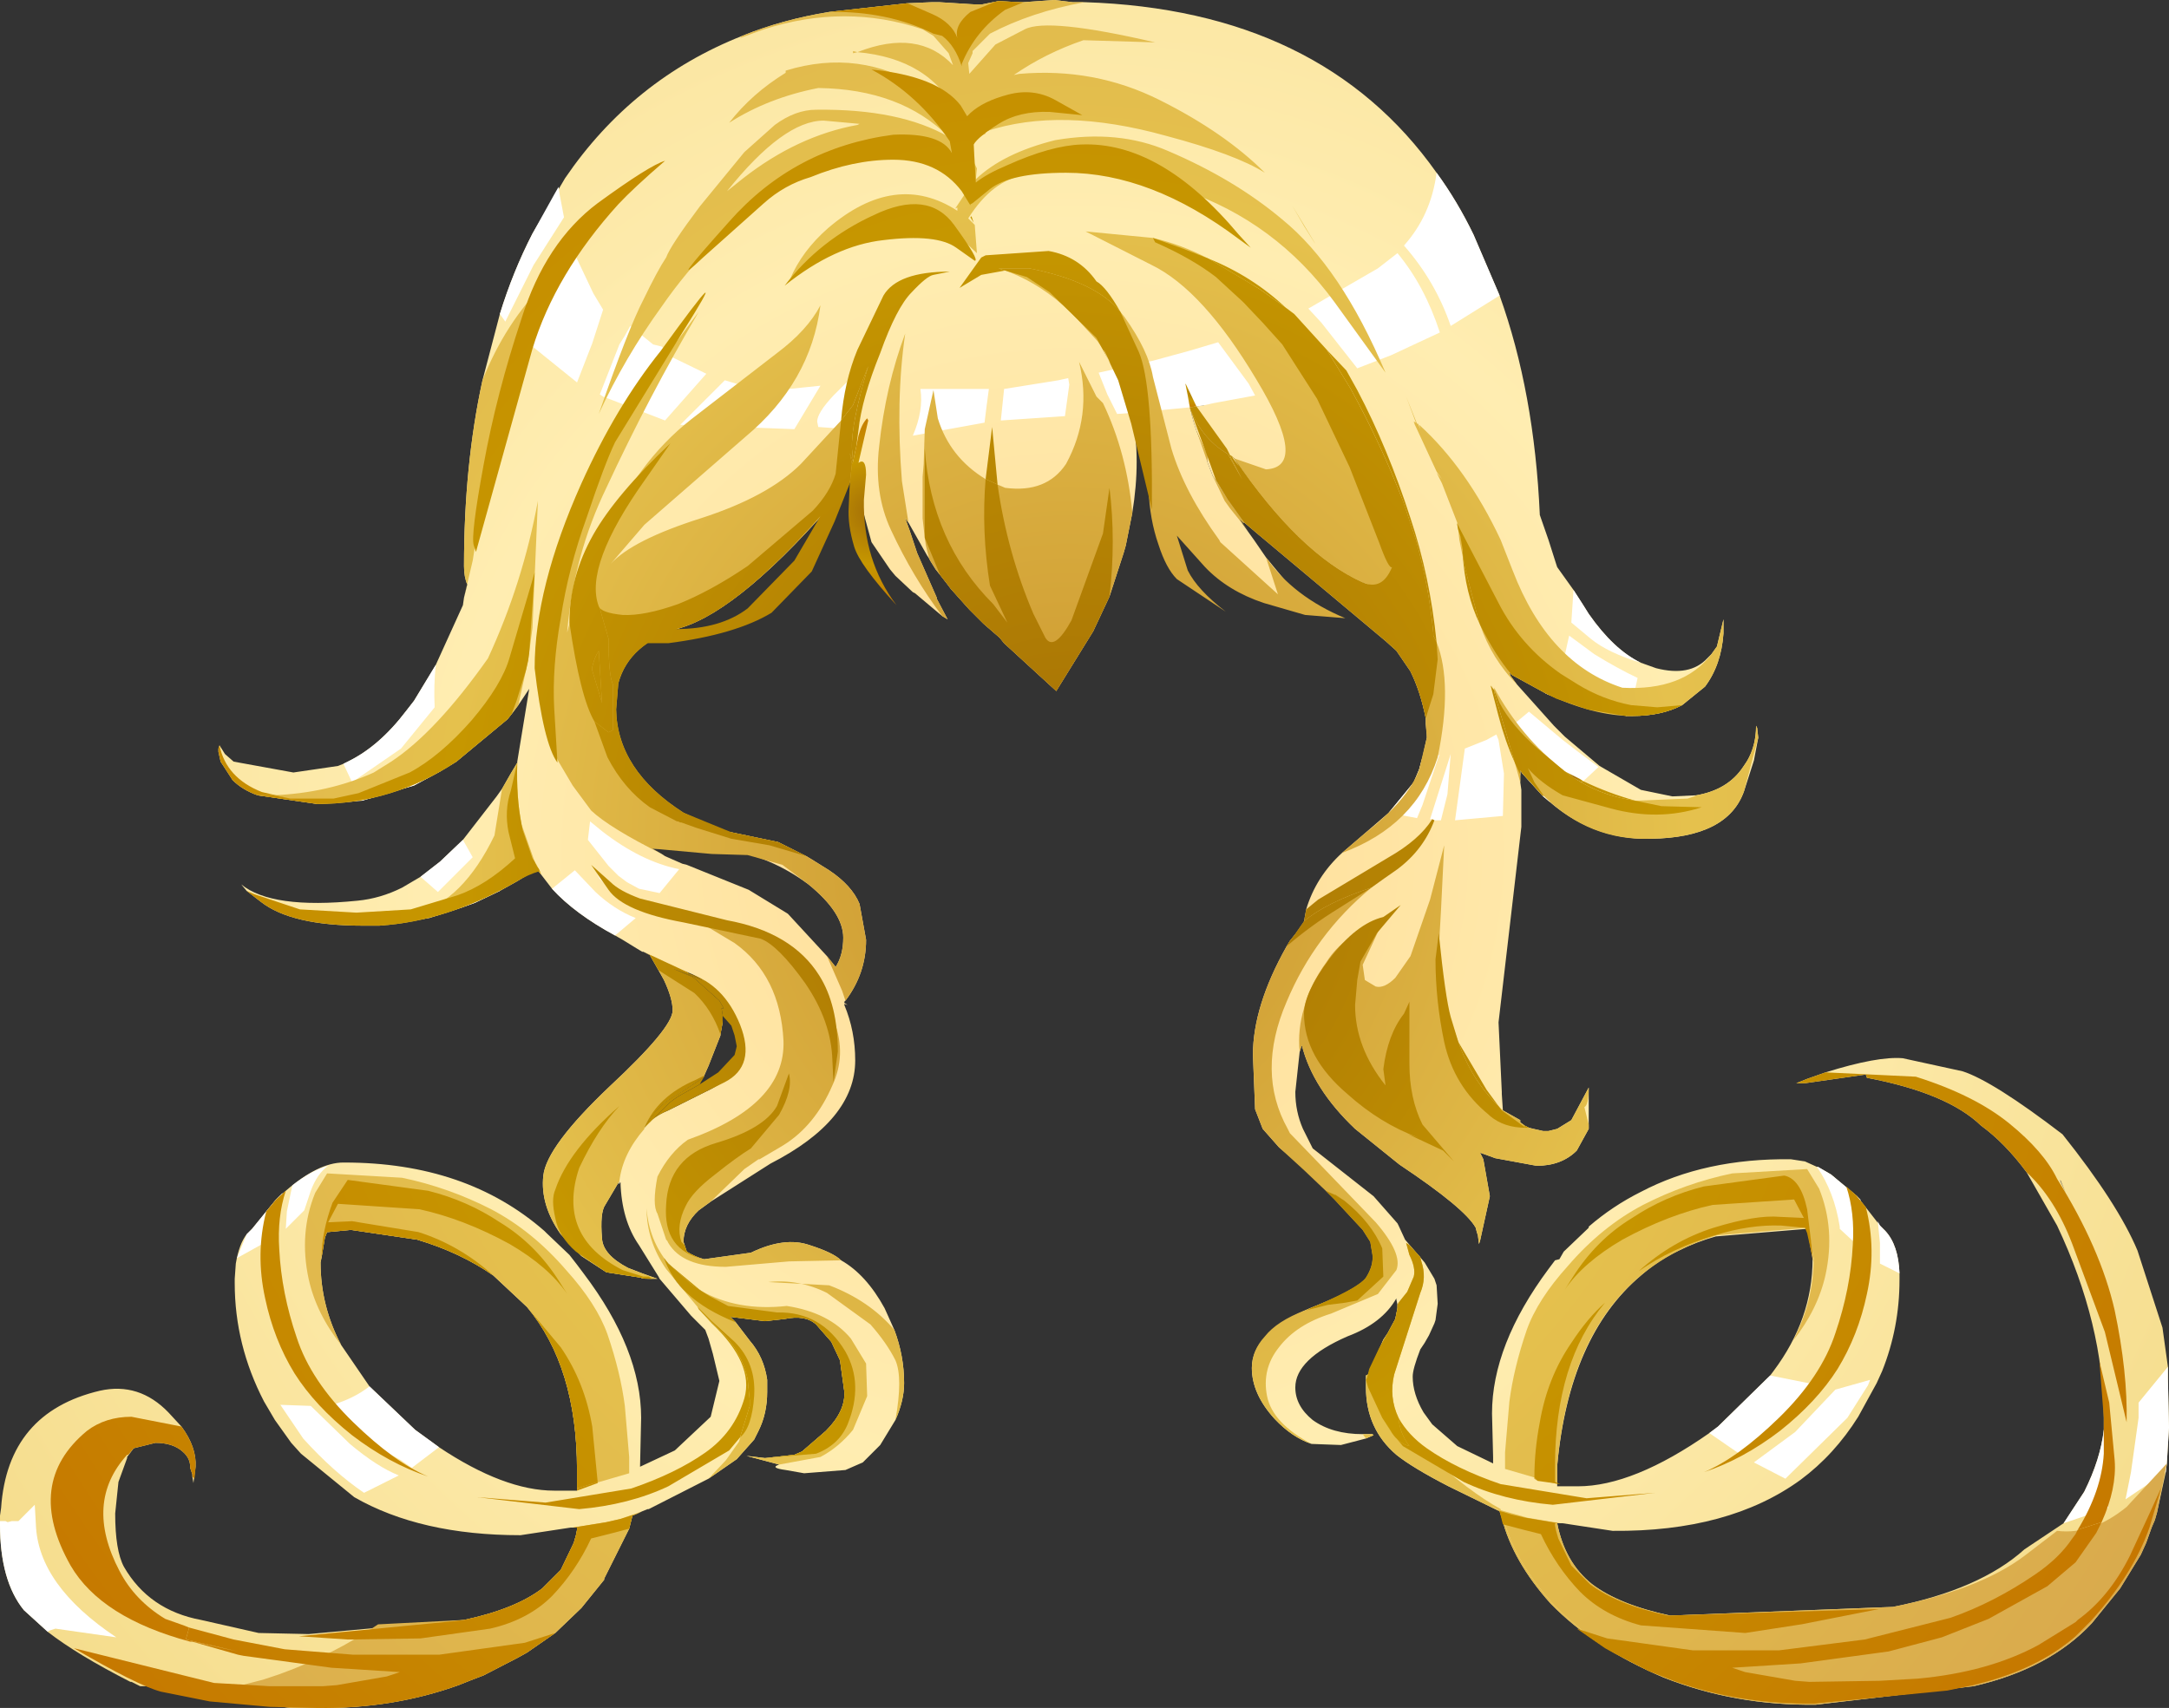 <svg xmlns="http://www.w3.org/2000/svg" xmlns:ffdec="https://www.free-decompiler.com/flash" xmlns:xlink="http://www.w3.org/1999/xlink" ffdec:objectType="frame" width="99.8" height="78.6"><rect width="100%" height="100%" fill="#333333" stroke="none"/><use ffdec:characterId="3" xlink:href="#a" width="99.8" height="78.6"/><defs><radialGradient id="b" cx="0" cy="0" r="819.2" gradientTransform="translate(29.45 42.15)scale(.072)" gradientUnits="userSpaceOnUse" spreadMethod="pad"><stop offset="0" stop-color="#ffdb95"/><stop offset=".49" stop-color="#ffedb1"/><stop offset="1" stop-color="#f5dd8d"/></radialGradient><radialGradient id="c" cx="0" cy="0" r="819.2" gradientTransform="matrix(.071 0 0 .076 29.5 42.15)" gradientUnits="userSpaceOnUse" spreadMethod="pad"><stop offset="0" stop-color="#ffdb95"/><stop offset=".49" stop-color="#ffedb1"/><stop offset="1" stop-color="#f5dd8d"/></radialGradient><radialGradient id="d" cx="0" cy="0" r="819.2" gradientTransform="translate(35.3 20.9)scale(.001)" gradientUnits="userSpaceOnUse" spreadMethod="pad"><stop offset="0" stop-color="#ffdb95"/><stop offset=".49" stop-color="#ffedb1"/><stop offset="1" stop-color="#f5dd8d"/></radialGradient><radialGradient id="e" cx="0" cy="0" r="819.2" gradientTransform="matrix(.071 0 0 .076 29.5 42.15)" gradientUnits="userSpaceOnUse" spreadMethod="pad"><stop offset="0" stop-color="#c9932c"/><stop offset=".49" stop-color="#e5c14d"/><stop offset="1" stop-color="#d9aa4d"/></radialGradient><radialGradient id="f" cx="0" cy="0" r="819.2" gradientTransform="translate(29.45 42.15)scale(.072)" gradientUnits="userSpaceOnUse" spreadMethod="pad"><stop offset="0" stop-color="#c9932c"/><stop offset=".49" stop-color="#e5c14d"/><stop offset="1" stop-color="#d9aa4d"/></radialGradient><radialGradient id="g" cx="0" cy="0" r="819.2" gradientTransform="matrix(-.071 0 0 .076 29.4 41.95)" gradientUnits="userSpaceOnUse" spreadMethod="pad"><stop offset="0" stop-color="#c9932c"/><stop offset=".49" stop-color="#e5c14d"/><stop offset="1" stop-color="#d9aa4d"/></radialGradient><radialGradient id="h" cx="0" cy="0" r="819.2" gradientTransform="translate(29.45 42.15)scale(.072)" gradientUnits="userSpaceOnUse" spreadMethod="pad"><stop offset="0" stop-color="#a36e07"/><stop offset=".49" stop-color="#c69700"/><stop offset="1" stop-color="#c67700"/></radialGradient><radialGradient id="i" cx="0" cy="0" r="819.2" gradientTransform="matrix(.071 0 0 .076 29.5 42.15)" gradientUnits="userSpaceOnUse" spreadMethod="pad"><stop offset="0" stop-color="#a36e07"/><stop offset=".49" stop-color="#c69700"/><stop offset="1" stop-color="#c67700"/></radialGradient><radialGradient id="j" cx="0" cy="0" r="819.2" gradientTransform="translate(35.3 20.9)scale(.001)" gradientUnits="userSpaceOnUse" spreadMethod="pad"><stop offset="0" stop-color="#a36e07"/><stop offset=".49" stop-color="#c69700"/><stop offset="1" stop-color="#c67700"/></radialGradient><radialGradient id="k" cx="0" cy="0" r="819.2" gradientTransform="translate(50.3 38.55)scale(0)" gradientUnits="userSpaceOnUse" spreadMethod="pad"><stop offset="0" stop-color="#a36e07"/><stop offset=".49" stop-color="#c69700"/><stop offset="1" stop-color="#c67700"/></radialGradient><radialGradient id="l" cx="0" cy="0" r="819.2" gradientTransform="translate(52.8 38.6)scale(.001)" gradientUnits="userSpaceOnUse" spreadMethod="pad"><stop offset="0" stop-color="#a36e07"/><stop offset=".49" stop-color="#c69700"/><stop offset="1" stop-color="#c67700"/></radialGradient><radialGradient id="m" cx="0" cy="0" r="819.2" gradientTransform="translate(51.1 39.25)scale(0)" gradientUnits="userSpaceOnUse" spreadMethod="pad"><stop offset="0" stop-color="#a36e07"/><stop offset=".49" stop-color="#c69700"/><stop offset="1" stop-color="#c67700"/></radialGradient><radialGradient id="n" cx="0" cy="0" r="819.2" gradientTransform="translate(46.35 40.35)scale(0)" gradientUnits="userSpaceOnUse" spreadMethod="pad"><stop offset="0" stop-color="#a36e07"/><stop offset=".49" stop-color="#c69700"/><stop offset="1" stop-color="#c67700"/></radialGradient><radialGradient id="o" cx="0" cy="0" r="819.2" gradientTransform="translate(20.5 26.4)scale(.006)" gradientUnits="userSpaceOnUse" spreadMethod="pad"><stop offset="0" stop-color="#a36e07"/><stop offset=".49" stop-color="#c69700"/><stop offset="1" stop-color="#c67700"/></radialGradient><radialGradient id="p" cx="0" cy="0" r="819.2" gradientTransform="matrix(-.072 0 0 .072 29.35 41.95)" gradientUnits="userSpaceOnUse" spreadMethod="pad"><stop offset="0" stop-color="#a36e07"/><stop offset=".49" stop-color="#c69700"/><stop offset="1" stop-color="#c67700"/></radialGradient><radialGradient id="q" cx="0" cy="0" r="819.2" gradientTransform="matrix(-.071 0 0 .076 29.3 41.95)" gradientUnits="userSpaceOnUse" spreadMethod="pad"><stop offset="0" stop-color="#a36e07"/><stop offset=".49" stop-color="#c69700"/><stop offset="1" stop-color="#c67700"/></radialGradient><g id="a" fill-rule="evenodd"><path fill="url(#b)" d="m14.2 63.7.65.85q.65.75.8 1.8v.55q0 1-.4 1.8l-.2.4-.8.9-1.3.9-2.75 1.4h-.05l-.25.1-.45.2-.15.6-1.15 2.3v.05l-1.05 1.3L5.9 78l-1.3.9-.45.25-1.55.8-.65.25-.5.2q-3.05 1.1-6.5 1.05h-1.2l-4.9-.6-1.2-.25-.55-.15h-.3l-.4-.2h-.05q-2.45-1.25-3.8-2.3l-1.1-1q-1.1-1.35-1.1-3.95v-.4l.05-.35q.3-4.4 4.55-5.4 1.8-.4 3.15 1l.6.65q.7.95.65 1.85l-.1.75-.05-.3v-.1l-.1-.3v-.05q0-.4-.35-.7-.45-.4-1.25-.4l-1 .25-.3.4v.05l-.4 1.1-.15 1.45q0 1.7.4 2.45 1.15 2 3.55 2.45l2.65.6 2.3.05 7.15-.65q2.35-.5 3.6-1.45l.85-.85.6-1.25.1-.35.05-.25v-.1h-.3l-2.3.35q-4.6 0-7.65-1.75l-2.45-2-.45-.5L-7 68.2l-.5-.85q-1.35-2.6-1.35-5.45v-.2l.05-.7q.15-.9.5-1.35l.25-.25.65-.8.45-.55.45-.4q1.5-1.3 2.65-1.3h.05q5.6 0 9.2 3.15l.1.1 1.05 1 .35.45.3.4q2.65 3.5 2.65 6.65l-.05 2.25 1.6-.75 1.65-1.55.4-1.65-.3-1.25-.2-.7-.15-.4-.65-.65-1.45-1.7-.05-.1-.9-1.45q-.8-1.15-.85-2.9-.15.2-.05-.05l-.65 1.1q-.25.35-.15 1.55.05.75 1.2 1.35l.65.25.7.25h.1-.4q-.65 0-.35-.1l-.1.05-1.6-.25-1.15-.75-.95-1q-.95-1.35-.8-2.7t3.05-4.1q2.9-2.7 2.9-3.5 0-.55-.4-1.4l-.25-.45-.4-.7-.3-.15H9.9l-.25-.15-.65-.4-.35-.2q-1.85-1-2.9-2.15l-.5-.65-.2-.25-.9.55-.8.45-1.15.55-.7.25-1.4.45-2.3.35h-.75q-3.3 0-4.7-1.1l-.65-.5-.25-.3q1.4 1.15 5.35.75 1.05-.1 2.05-.6l.85-.5.9-.7 1.05-1 1.55-2 .25-.35.4-.7.3-.5v-.05l.55-3.35-.5.75-.3.4-.2.25-2.35 1.95-.75.45-1.2.65-2.4.7-.55.05-1.5.1-2.75-.4q-.7-.25-1.15-.7l-.55-.85-.1-.45v-.15l.05-.15.25.4.4.35 2.75.5 2.05-.3.25-.1.2-.1q1.45-.7 2.7-2.35l.35-.45 1-1.65 1.25-2.75.05-.35.15-.6q-.15-.35-.15-.85 0-4.65.85-8.55l.8-3.05q.6-1.95 1.5-3.7l1.5-2.55Q9.45 6.5 14.5 4.5q1.85-.75 4-1.1l3.6-.4 1.15-.05h.3l1.6.1h.4l.75-.15.95.05h.2l1.4-.1.85.1h.55q10.9.35 16.2 7.85.95 1.3 1.7 2.85l1.2 2.8q1.6 4.45 1.85 10.1l.4 1.15.35 1.1.05.15.75 1.05.45.7.25.4q1.15 1.65 2.4 2.25l.7.25q1.55.4 2.35-.45l.2-.2.25-.35.3-1.25V32q-.1 1.45-.85 2.45l-1.05.85q-.95.5-2.3.5h-.25l-2.65-.6-1-.4-.1-.05-1.55-.85-.1-.1.05.15.3.4.85.95.85.95.5.5 1.6 1.35 1.9 1.1 1.45.3 1.1-.05q1.45-.25 2.15-1.3l.2-.3q.4-.7.4-1.6l.05.1.05.45-.2 1.05-.45 1.4q-.75 2.15-4.3 2.2h-.45q-2.35-.1-4.2-1.7l-.3-.25-.95-1.05-.1-.15v.55l.05.35v1.7l-1.05 9 .15 3.2v.1l.05.75.8.45v.1l.2.15.2.1.2.05.45.1h.25l.4-.1.65-.4.8-1.5v1.9l-.55 1q-.7.7-1.85.7l-1.9-.35-.55-.2-.15-.05.15.3.3 1.7-.45 2.05-.05.15-.05-.4-.05-.15-.05-.2q-.5-.9-3.5-2.9l-.25-.2-1.8-1.45q-1.95-1.85-2.45-3.85l-.1.3-.2 1.85q0 .9.35 1.7l.45.9 2.8 2.2 1.1 1.25.05.1.3.65.9 1.05.45.75.1.3.05.85-.1.75-.05.15-.25.55-.2.35-.2.3q-.35.9-.35 1.25 0 .8.5 1.65l.4.55 1.15 1 1.45.7.2.1v-.3l-.05-2q0-3.15 2.6-6.65l.3-.4.2-.05.2-.35 1.1-1.05.05-.05v-.05q1.1-.95 2.4-1.6 2.95-1.55 6.9-1.5l.65.1.55.25H64l.6.35 1.2 1 1.05 1.35.25.25q.6.65.65 1.95v.3q0 2.2-.8 4.2l-.25.55-.85 1.55q-1.1 1.75-2.65 2.9-3.3 2.4-8.65 2.35l-2.3-.35H52q.35 1.8 1.6 2.8 1.25.95 3.6 1.45l10.25-.4q4-.8 6.05-2.65l1.8-1.2.95-1.45q.75-1.5.9-2.85v-.55q0-4.3-2.15-8.85l-1.4-2.45q-1-1.35-2.1-2.15-1.55-1.5-5.25-2.2l-.05-.15-2.8.4H63l.5-.2.85-.3q2.4-.75 3.55-.65l2.75.6q1.4.45 4.6 2.9 2.55 3.2 3.45 5.35l1.15 3.55.25 1.8v.55l.05 2.25-.1 1.65-.05.4-.4 1.85-.1.35-.15.35-.25.7-.25.55-.95 1.55-1.3 1.6q-1.95 2.1-5.45 2.9l-7.25.85q-3.7.05-7-1.25-3.2-1.35-5.2-3.4-1.75-1.95-2.25-3.95l-.1-.3L47 71.25q-1.65-.85-2.4-1.45-1.4-1.2-1.4-3.1v-.55l.1-.05.7-1.6.2-.3.35-.65.1-.5v-.15l-.05-.25v-.05q-.65 1.15-2.25 1.75-2.4 1.05-2.4 2.35 0 .85.8 1.5.9.65 2.3.65h.45l.05.05-.35.15-1.15.3-1.35-.05q-.9-.3-1.7-1.15-1.05-1.15-1.05-2.35 0-.85.75-1.55.75-.75 2.3-1.35 2.05-.8 2.7-1.45l.35-.65-.3-.85-1.1-1.45-.6-.45-.3-.25-1.25-1.05-1.3-1.1-.75-.85-.35-.9-.1-2.5q0-2.25 1.55-5l.15-.25.2-.25.35-.4.05-.05.05-.2.1-.55q.45-1.5 1.65-2.6l1.05-.9 1.1-.95 1.15-1.4.25-.6.15-.55.2-.9v-.15l-.05-.5v-.25q-.25-1.25-.7-2.15l.05-.55q-.3-.85-.1-1.8l-.85-.75L42 28.8q-3.1-2.3-4.85-4.85-1.45-.8-2.05-2.35l.65-.1-.05-.1-.05-.05q-.55-.5-.65-1.15l-.1.35.1.5.1.5q.15.8.45 1.5l.25.55.1.2v.3l.25.65.7 1.1.75 1.05h-.05l-.2-.2.2.3.5.7.55.8 2.1 2.55-.75-.25-.7-.4-1.15-.75-2.45-1.95-.5-.55q-.95-1.1-2-3.7l-.35-.8-.05-.15-.35-.8.05.15v.1q.4 2.05 0 4.5l-.25 1.25-.05.25-.1.35-.65 2-.75 1.6-1.7 2.75-2.4-2.2-.2-.25-.75-.65-.65-.65-.85-.95-.15-.2-.35-.45-.2-.25-.25-.4-.05-.1-.1-.15-.85-1.5-.15-.2.2.55.35 1.05.9 2.05v.05l.5.95-.25-.15-1.25-1.05-.1-.05-.8-.75-.25-.3-.85-1.25-.3-1.1-.15-.6V26l-.15-.4-.15-.8h-.05l-.55.7q-4.6 5.4-7.45 6.25-3.05.9-3.6 1.35l-.3.3-.15.15-.6 1v.1l.2 1.75q.2.8.7 1.5v.05q.75 1.15 2.35 2.05l1.55.75.2.05 1.1.2.9.15 2.15.45 1.3.65.25.15.8.5q1.05.7 1.4 1.55l.3 1.65q0 1.55-.95 2.8l-.05.05V49l.15.1-.15-.05v.05q.5 1.2.5 2.55 0 2.75-3.9 4.75l-2.75 1.75-.55.4q-.7.65-.7 1.45l.05.15.1.3q.4.25.8.35l2.15-.3q1.55-.75 2.7-.35 1.1.35 1.45.7 1.15.65 2 2.2l.45 1q.45 1.2.45 2.45 0 .8-.4 1.7l-.7 1.15-.8.8-.8.35-1.9.15-.85-.15q-.75-.1-.3-.25l-1.5-.4.85.1 2.35-.2q1.05-.4 1.45-1.35.75-1.85-.1-3.35-1.1-1.85-3.15-1.8l-2.25-.3-.85-.45-.4-.25-.45-.3L11.1 61l-.2-.25q.35.95 1.05 1.6.85.8 2.25 1.35M12 47.6l-.75-.2 1.2.85q.8.7 1.1 1.55l.05.1-.1.55v.05l-.55 1.4-.2.45-.4.2q-1.75.75-2.35 2.2.35-.5 1.1-.8l2-1q1.85-1 1.05-3.05-.7-1.75-2.15-2.3m.1.35h.1l.5.35-.75-.5zm-1.75-6.05.45.25.15.1.8.35.2.05 2.85 1.15 1.8 1.1 1.8 1.95.4.5q.35-.55.35-1.35 0-1.15-1.6-2.45-1.75-1.3-3.9-1.65l-.8-.05h-.8l-.05.05zm-3.8 29.55h.35v-.95q0-4.75-2.3-7.5l-1.55-1.45q-1.5-1.05-3.5-1.65l-3.05-.45-1.05.1h-.05l-.1.25-.15.9-.05.25q0 2 .95 3.8l1.3 1.9 2.1 2 1.1.8q3 2 5.3 2h.7m57-11.8-.05-.25-4.2.35q-.9.25-1.7.65-.95.45-1.75 1.15-3.3 2.8-3.85 8.75v.95h.95q2.55 0 6.05-2.45l.4-.3 2.4-2.35.15-.2q1.8-2.4 1.8-5.15zm11.6-2.45.25.55-.25-.6z" transform="translate(19.65 -2.85)"/><path fill="url(#c)" d="M14.2 63.7q-1.4-.55-2.25-1.35-.7-.65-1.05-1.6l.2.25 1.05.95.45.3.4.25.85.45 2.25.3q2.05-.05 3.15 1.8.85 1.5.1 3.35-.4.95-1.45 1.35l-2.35.2 1.35-.15.35-.15 1.1-.95q.9-.9.85-1.8l-.2-1.45-.4-.85-.7-.8q-.5-.45-1.45-.25l-.9.1-1.6-.2zm23.4-36.8-.75-1.05-.7-1.1-.25-.65v-.3l-.1-.2-.25-.55q-.3-.7-.45-1.5l-.1-.5.1.55q.6 1.55 2.05 2.35Q38.9 26.5 42 28.8l2.35 1.85.85.75q-.2.95.1 1.8l-.05.55-.65-.95-.5-.45-5.55-4.65-.3-.25z" transform="translate(19.65 -2.85)"/><path fill="url(#d)" d="m35 21.05-.1-.5.1-.35q.1.65.65 1.15l.05.05.05.1-.65.1z" transform="translate(19.65 -2.85)"/><path fill="#fff" d="m60.6 16.9.3.55-.8.2-1.55.4-.65-.85-1.3-1.6 1.6-.5.85-.3zm.2-2.05-.6-.65 3.2-1.85.9-.7q1.25 1.5 1.95 3.65L64 16.35l-1.55.6zM69 13.6 66.75 15q-.7-2.05-2.15-3.7 1.25-1.4 1.5-3.35.95 1.3 1.7 2.85zm3.85 14.25.25.4q1.15 1.65 2.4 2.25-1.5-.45-2.3-1.1l-.9-.75.1-1.5zm-1 3 .25-1.15.1-.45 1.15.85q1.05.65 2 1.1l-.2.9-.1.35-.1.2-.1.3-2.65-.6-1-.4-.1-.05.7-.9zm-1.5 1.9 1.55 1.3.65.5 1 .75-.7.65-.95.65-.6.3-.3-.25-.95-1.05-.1-.15v.3-.05l-.15-.9-.1-.75-.2-.65.25-.15zm-1.4 1.3.25 1.55-.05 1.95-2.2.2.45-3.3 1-.4.45-.25zm-2.2.65-.15 1.85-.3 1.2H66l-.1-.05h-.1zm-1.3.15.8-.1-.05.05-.75 2.25-.25.6-1.3-.25 1.15-1.4.25-.6zM42 20.05q.5-1.15.35-2.15h3.15l-.1.75-.1.8zh-.05zm11.05-3.45 1.65-.45 1.35-.4 1.4 1.9.3.55-1.9.35-.45.1-.65.1h-.05l-2.55.25-.1-.15.05.15-.7.05-.45-.9-.4-1zm-3.15 2.15-.05-1.25.5 1.25.15.35-.6.05zm-1.2-1.25.45-.1.05.3-.2 1.45-2.95.2.15-1.45zm-23-8.9.05.35.2 1.05-1.4 2.2-1.3 2.6-.25-.35q.6-1.95 1.5-3.7l1-1.8zm5.6 10.95.7-.7 1.35-1.35 1.5.45v.1l2.9-.3-1.2 2zm-5.15-8.75.25.8.9 1.9.45.75-.5 1.55-.7 1.8-2.85-2.3.6-1.5L26 11zm2.6 4.65L29 15l1.05.85.4.1.5.5 1.55.75-1.9 2.15-2.85-1.1-.15-.1.9-2.3zm10.85 2.9q0 1.35-1.25 1.35l-.7-.05-.05-.25q0-.4.75-1.2l.8-.8q.45.35.45.95M20 32.55l-1.55 1.9L16.2 36l-.4-.85.2-.1q1.45-.7 2.7-2.35l.35-.45 1-1.65q-.1.95-.05 1.95m7.6 7.9-.15-.25.35.45zm-.45-2.65.55.45q1.8 1.4 3.55 1.75l-.9 1.1-.95-.2-.55-.3-.4-.3-.45-.45-.95-1.2zm.05-.8-.05-.45v-.2q1.9 1.5 4.8 2.5l-.1.15h-.15l-.05.05H30.4q-1.5-.6-2.5-1.4zm-5.9 1.65.45.8-1.6 1.6-.8-.7.9-.7zm-1.05-3.15-1.2.65-2.4.7-.2-.35 2.15-1.55 1.45-1.35.15 1.55zm.4 6 1-.95.5-.5.85.95-1.15.55-.7.25zm8.15-.05-.6-.45 1.55.75-.05.05zM.25 70l.1.05.2-.05h.3l.75-.75.05.9q.1 2.8 3.7 5.2l-2.8-.4-.3.1-.05.05-1.1-1Q0 72.75 0 70.15V70zM15.3 54.45l-.4.4-.05.25-.05-.05-.35.2q.25-.7.55-.7zm-2.3.45v.05l-.25 1.65v.3h-.05l-1.8 1 .45-1.1.25-.25.65-.8.45-.55zm1.3-.1-.3.9-.15.15-.7.7.05-.8.25-1.2q.9-.7 1.65-.9-.5.35-.8 1.15m82.5 11 .3-.2-.2 2.55.1 1.25-2.05.7.95-1.45q.75-1.5.9-2.85m1.6-1.25 1.35-1.65v.55l.05 2.25-.1 1.65-.05.4L97.8 69l.25-1.25.35-2.5zM83.45 64l-1.05 1.2-1.7 1.25-.6.5-1.45-1 .4-.3 2.4-2.35 2.25.45zm2.6-.5-.1.25-.95 1.5-2.85 2.8-1.45-.75 1.9-1.4 1.85-1.95zm.35-7.3.1.2.25.25q.6.65.65 1.95l-.9-.45v-.95zm-1.75.25q-.25-1.6-1.05-2.75h.05l.6.35 1.2 1 .15.15.4 2.6-1.35-1.25zm-55.4-14.2-.95.8q-1.85-1-2.9-2.15l1.05-.85.95 1q.85.8 1.85 1.2M15.3 64.65q1-.3 1.7-.85l2.1 2 1.1.8-1.25.95-.5-.35-1.7-.95-1.8-1.55.2-.05zm-1 .05 1.8 1.75q1.25 1.05 2.25 1.45l-1.6.8q-1.4-.95-2.8-2.5l-1.05-1.55z"/><path fill="url(#e)" d="m45.4 22.25-.2-.45zl.1.05-.45-1.2.5 1.25h.05l.1.25-.05-.2q2.2 2 3.75 5.3l.55 1.4q1.65 4.3 5.05 5.4 2.8.15 4.1-1.55l.25-.35.3-1.25V32q-.1 1.45-.85 2.45l-1.05.85q-.95.5-2.3.5-1.75 0-3.9-1l-1.65-.9-.1-.1.05.15.3.4Q49 33.2 48.45 31.6l-.05-.15-.65-2.5-.25-1.25-.05-.45-.05-.3v-.05l-.7-1.8-.25-.5.25.3-.25-.35-.95-2.05-.05-.1zm-3.65-5.5q-2.7-3.7-6.95-5.15-3.5-1.35-7.3-.8v.1q-1.5.25-2.6 2l.3.3.1 1.3-.8-.75-.1.15v-.2q-.65-.4-1.5-.6-3.95 0-6.2 2.6.55-1.3 1.75-2.35 3.1-2.65 5.95-.8v-.15l-.1.05.8-1.2-.4-.85-1.1-.7q-3.8-.9-7.4 1.7-3.25 2.45-5.4 5.55-1.7 2.35-2.9 4.95 1.35-3.9 2.05-5.25.65-1.35 1.05-1.95.2-.55 1.55-2.35l2.05-2.5L16 8.6q.95-.7 1.9-.7 3.85-.05 6.1 1.25-2.2-2.2-6-2.25-2.3.45-4.1 1.6 1.05-1.35 2.6-2.3v-.1q3.4-1.05 6.4.85l1.5 1.25v-.1q-1.25-2.55-4.6-2.85l-.2.05v-.1l.2.05q2.8-1.1 4.4.6L24 5.3l-.7-.8-.5-.3q-3.55-1.2-7.3 0l-1.1.4.1-.1q1.85-.75 4-1.1l3.6-.4 1.15-.05h.3l1.6.1h.4l.75-.15.95.05h.2l1.4-.1.85.1h.55Q27.8 3.4 25.9 4.4l-.8.8v.1l-.2.45.05.5 1.2-1.35 1.35-.7q1.05-.55 6 .6l-3.3-.1q-1.75.6-3.2 1.6l.25-.05q3.45-.3 6.45 1.2t4.85 3.35Q37.2 9.95 34 9.1q-4.85-1.35-8.3-.2V9q-.35.15-.55.45v.45l-.1.2.25.5-.05.5q1.25-1.2 3.65-1.8 2.9-.5 5.2.5 3.05 1.3 5.25 3.15 2.7 2.2 4.75 7.05zM45.4 30.5l-2.35-.85q-2.9-1.3-5.9-5.7l1.45.5q2-.1-.45-4.15-2.45-4.1-4.8-5.25L30.3 13.5l3.1.3q1.3.3 2.55.95l1.85 1.1.1.05 1.65 1.3q1.75 1.55 2.9 3.5l2.45 5.2.6 1.8q.6 2.15.8 4.3v.1l.15.3q.75 1.9.05 5.3-1 3.15-4.4 4.4l1.05-.9q2-1.55 2.5-2.95L46 36.8l-.05-.65v-.25q-.25-1.25-.7-2.15l.05-.55q-.3-.85-.1-1.8zm3.7 4.1v-.1q1.25 2.3 3.2 3.8l.4.3q1.25.9 2.9 1.1l2.4-.1.3-.1.1-.05q1.45-.25 2.15-1.3.6-.8.6-1.9l.05.1.05.45-.65 2.45q-.75 2.15-4.3 2.2-2.8.1-4.9-1.95l-1-1.05-.1-.15v.55l-.25-.9-.9-3.2zm-5.95 13.35.5.3q.4.1.9-.4l.7-1 .9-2.6.65-2.5-.15 3.05-.1 1.75q-.1.9.6 3.4l.3.85q.65 1.9 2.05 3.15l.8.45v.1l.2.15.2.1.2.05.45.1h.25l.4-.1.65-.4.8-1.5q0 .8-.2.9l.2.8v.2l-.55 1q-.7.7-1.85.7l-1.9-.35-.55-.2-.15-.05.15.3.3 1.7-.45 2.05-.05.15-.05-.4-.05-.15-.05-.2q-.5-.9-3.5-2.9l-.25-.2-1.8-1.45q-1.95-1.85-2.45-3.85l-.1.3q-.1-1 .2-2 .25-1.05 1.05-2.15.75-1.2 2.6-1.9l-.95 2.05zM26.6 15.3l-.3-.1h1.4q3.05.6 4.2 2l.2.25q1.1 1.55 1.3 2.75l.85 3.3q.6 2 2.2 4.2l.05.1 2.65 2.4-.55-1.7q1.25 1.8 3.65 2.8l-1.85-.15-1.9-.55q-1.65-.55-2.7-1.65l-1.3-1.45.5 1.6q.45.9 1.75 1.9l-2.25-1.5q-.5-.5-.85-1.6-.4-1.15-.45-2.5l-.1-1.65.05-.3-.35-.8-.05-.15-.35-.8.05.25q-.4-1.55-1.2-2.8l-.1-.15-.3-.45-1.2-1.3q-1.4-1.35-3.05-1.95m-3.7 7.3.4-1.8.2 1.3q.55 1.8 2.2 2.8l.55.25.35.15q1.9.25 2.8-1.1 1.2-2.2.6-4.7l.8 1.6.3.3q1.1 2.3 1.35 5.05l-.25 1.25-.05.25-.1.35-.65 2-.75 1.6-1.7 2.75-2.4-2.2-.2-.25-.75-.65-.65-.65-.85-.95-.15-.2-.35-.45-.2-.25-.25-.4-.05-.1-.15-.6-.05-.35-.1-.9v-1.9l.05-.6zm-.9-4.4q-.45 3.1-.15 6.8l.3 1.9-.15-.2.2.55.35 1.05.9 2.05v.05l.5.95-.25-.15q-1.35-1.8-2.35-3.95-.8-1.7-.55-3.85.3-2.8 1.2-5.2m18.35-4.95-.55-.95q1.8 2.95.55.95M35.9 23.8v.3l-.5-1.45zM14.55 11.05q2.5-1.95 5.25-2.45l.1-.05-1.65-.15q-1.85 0-4.45 3.25zM5.7 15.6l-2.35 7.55q-.85 2.8-1.25 5.5l-.4 1.7.15-.6q-.15-.35-.15-.85 0-4.65.85-8.55 1.05-2.65 2.9-4.5zm13.35 6.6.55-.7.7-1.8q-.8 2.65-.75 3.8l.05.85.05.3.05.15h-.05l-.55.7q-4.6 5.4-7.45 6.25-2.35.7-2.85 2.55l-.1 1.2q.05 2.8 3.1 4.75 1.8.85 2.2.9l2.15.45 1.3.65.25.15.8.5q1.05.7 1.4 1.55l.3 1.65q0 1.55-.95 2.8l-.15-.45-.7-1.6.4.5q.35-.55.35-1.35 0-1.15-1.6-2.45l-1.2-.9-1.6-.45-1.65-.05-2.75-.25.45.25q-2.4-1.2-3.25-2L6.7 39l-.65-1.1q-.8-1.65-.8-4 0-3.8 1.55-7.45 1.55-3.6 3.7-6.55l2-2.7q-2.3 3.9-4.25 8.1-1.5 3.1-1.8 6.6v.05q.15-.8 1.65-4.3t4.05-5.5l3.95-3.05q1.4-1.05 2-2.2-.45 3.55-3.45 6.05L10 27l-1.55 1.8q1-1.1 4.15-2.1 3.1-1 4.6-2.5zM3.7 35.95 1.35 37.9q-2.95 1.95-6.4 1.95l-2.75-.4h.7q2.55-.1 4.65-1.05l.8-.5Q.4 36.55 2.8 33.15q1.6-3.45 2.3-7.25l-.25 5.85-.2 1.5-.45 2.05-.3.4zm1.55 7.15-.2-.25-.9.55q-3.2 1.85-6.35 2.05L-.7 45l.2-.1q2.15-.6 3.6-3.6l.35-2.15.4-.7.3-.5q-.05 1.6.2 2.85l.6 1.7.1.2.1.15zm6.7 4.7.15.15h.1l.5.35zM5 42.6l.05.05.05.1zm5.25 4.2-.3-.15 1.85.9-.55-.15 1.2.85q.8.7 1.1 1.55l.05.1-.1.55v.05l-.55 1.4-.2.45v.05l-1.2.8q-1 .5-1.55 1.55v.05q-1 1.15-1.15 2.4l-.65 1.1q-.25.35-.15 1.55.05.75 1.2 1.35l.65.25.7.25h.1-.4q-.65 0-.35-.1l-.1.05-1.6-.25-1.15-.75-.95-1q-.95-1.35-.8-2.7t3.05-4.1q2.9-2.7 2.9-3.5 0-.55-.4-1.4l-.25-.45zm2.15-1.6q2.3-.1 4.2 1.2l.8.7q1.15 1.3 1.35 2.8.55 1.5-.1 2.9-.8 1.85-2.25 2.75l-.25.15-.85.5h-.05l-.65.45-1.55 1.5-.55.4q-.7.65-.7 1.45l.05.15.1.3q.4.25.8.35l2.15-.3q1.55-.75 2.7-.35 1.1.35 1.45.7l-2.4.05-2.9.25q-2 0-2.65-1.1l-.05-.1-.05-.05-.4-1.2q-.25-.4 0-1.7.55-1.1 1.4-1.7 4.5-1.6 4.4-4.55-.15-3-2.25-4.5zm25.15-18.3-.2-.2.45.6-.85-1.05-.25-.35-.55-1.15.7 1.1.75 1.05zm2.15 19.25.2-.25.45-.65q1-.85 3.1-1.55-2.6 2.15-3.9 5.25-1.4 3.25.05 5.85l.1.2 1.35 1.4 2.6 2.7q1.25 1.45.95 2.2l-.85 1.1-2.15.9q-1.6.5-2.4 1.55-.8 1-.55 2.25t2.05 2.2q-.9-.3-1.7-1.15-1.05-1.15-1.05-2.35 0-.8.6-1.45.55-.7 1.85-1.2 2.4-.95 2.8-1.5.35-.55.3-1.05l-.1-.6-.35-.55-1.3-1.4-.4-.4-1-.95-1.15-1.05-.75-.85-.35-.9-.1-2.5q0-2.25 1.55-5zM21.95 66.5q0 .8-.4 1.7.35-1.95 0-2.75-.4-.8-1.15-1.65l-2-1.45q-1.3-.65-2.7-.5l2.8.15q1.85.7 3 2.05.45 1.2.45 2.45M6.4 61.3q1.4 1.55 1.9 2.95.6 1.75.8 3.3l.2 2.35v.75l-2.4.7v-.85q0-4.75-2.3-7.5l-1.55-1.45q-1.5-1.05-3.5-1.65l-3.05-.45-1.05.1h-.05l-.1.25-.15.9-.05.25q0 2 .95 3.8-1.15-1.45-1.5-3.05-.45-2.1.3-3.95l.55-.9 3.45.2q2.15.45 4.1 1.45 1.9 1 3.45 2.8m.45 12.2.05-.25v-.1h-.2l1.55-.25.65-.15 1-.35-.45.2-.15.6-1.15 2.3v.05l-1.05 1.3L5.9 78l-1.3.9-.45.25-1.55.8-.65.25-.5.2q-2.95 1.05-6.3 1.05h-1.4l-4.4-.5 3.1-.8.75-.25q2.5-.9 4.55-2.3h.05l3.9-.2q2.35-.5 3.6-1.45l.85-.85.6-1.25zm11.05-9.7q-.5-.45-1.45-.25l-.9.1-1.6-.2.25.25.65.85q.65.75.8 1.8v.55q0 1-.4 1.8l-.2.4-.8.9-1.3.9.8-.85.6-.85.5-1.65v-.25l-.1-1q-.25-1.15-1.1-2.05l-.2-.2-.75-.75-.25-.3L11 61.25q-.9-1.3-.9-2.8.1 1.45 1 2.55l1.05.95.45.3q1.7.95 3.95.7 1.95.3 2.95 1.5l.7 1.15.05 1.5-.65 1.55q-.65.8-1.5 1.25l-1.9.35-1.5-.4.85.1 1.35-.15.35-.15 1.1-.95q.9-.9.85-1.8l-.2-1.45-.4-.85zm31.5 8.55-.4-.15.4.2h.05q.45 2.15 2.35 4.25 1.95 2.05 5.15 3.35 3.25 1.3 7 1.25l7.3-.85q3.5-.85 5.4-2.95l1.25-1.5-1.3 1.6q-1.95 2.1-5.45 2.9l-7.25.85q-3.7.05-7-1.25-3.2-1.35-5.2-3.4-1.75-1.95-2.25-3.95l-.1-.3L47 71.25q-1.65-.85-2.4-1.45-1.4-1.2-1.4-3.1v-.55l.1-.05.7-1.6.2-.3.35-.65.1-.5v-.15l.05-.1.4-.5.3-.7q.1-.4-.2-1l-.15-.55.15.1.5.55.05.2q.25.75-.05 1.45l-1.2 3.75q-.25 1.05.2 2 .35.85 1.25 1.6 2 1.8 3.45 2.6zm-6.2-3.3-.15-.2h.45l.05.05z" transform="translate(19.65 -2.85)"/><path fill="url(#f)" d="m35.1 21.55-.1-.5.1.55zm2.05 2.4-.1-.05v-.05z" transform="translate(19.65 -2.85)"/><path fill="url(#g)" d="m49.4 72.35 1.25.35 1.5.25H52q.35 1.8 1.6 2.8 1.25.95 3.6 1.45l10.25-.4q4-.8 6.05-2.35L75 73.3q1.6.2 3.2-1.1l1.85-2-.45 2.25-.1.35-.15.35-.25.7-.25.55-.95 1.55-1.25 1.5q-1.9 2.1-5.4 2.95l-7.3.85q-3.75.05-7-1.25-3.2-1.3-5.15-3.35-1.9-2.1-2.35-4.25h-.05l-.4-.2zm14.1-15.7.55.9q.75 1.85.3 3.95-.35 1.6-1.5 3.05.95-1.8.95-3.8l-.2-1.15-.1-.25-4.15.35q-.95.3-1.75.7-4.95 2.5-5.6 9.9v.85l-2.4-.7v-.75l.2-2.35q.2-1.55.8-3.3.5-1.4 1.9-2.95 1.55-1.8 3.45-2.8 1.95-1 4.1-1.45z" transform="translate(19.65 -2.85)"/><path fill="url(#h)" d="M35.95 14.75q2 .8 3.55 2.25l-1.2-.85-.5-.3zm5.45 4.2.9.95.5.9q1.4 2.65 2.45 5.9.9 2.7 1.2 5.7l-.15-.3V32q-.2-2.15-.8-4.3l-.6-1.8q-1-2.6-2.4-5.15zm-6 2.6 1.4 1.95.15.3.1.05v.05l-.1-.05.55 1.05-.65-1.15Q35.6 23 35.1 21.6zM48.45 31.6q-.7-1.45-.8-3.3l.1.65.65 2.5zM47.4 27v-.1.1m1.7 7.6v.1h.05v.05l-.05-.05.95 3.25q-.45-1-.75-2.15l-.35-1.35v-.05l.1.15zm4.1 4.2q1.15.55 2.4.9-1.4-.2-2.5-.85zm-6.85 1.8q-.5 1.35-1.7 2.25-.65.45-1.2.85-2.1.7-3.1 1.55l.1-.55.55-.45 3.25-1.95q1.4-.8 2-1.75zm1.1 10.2 1.3 2.2.55.75q-1.25-1.2-1.85-2.95M24.85 8.2l.15-.15q.6-.55 1.75-.85t2.15.25l1.25.7-1.5-.15q-1.4-.05-2.35.55t-1.15.95l.1 1.75q.5-.4 1.45-.8 2-.9 3.4-.95 3.65-.15 7.25 4.15l.55.6-.55-.4Q33.3 10.8 29.4 10.8q-2.55 0-3.5.75l-.8.65-.1.05v.05l-.4-.65q-1.1-1.45-3.15-1.45-1.85 0-3.8.8-1.2.35-2.15 1.2l-2.8 2.5q-1.8 1.7 1.2-1.65 3-3.4 7.55-4 2.2-.1 2.7.85l-.1-.55q-1.45-2.15-3.6-3.3 3.05.3 4.1 1.65zm7.05 9q-1.15-1.4-4.2-2h-1.4l.3.1-1.1.2-1 .6 1-1.4.2-.1 2.9-.2q1.4.25 2.2 1.4.45.25 1.1 1.4m-6.75-4.1-.15-.25.05-.05zm-.8 1.15q-.9-.65-3.35-.35-2.25.25-4.55 2.1 1.6-2.1 4.1-3.25 2.5-1.2 3.7.45t.95 1.65zm-5.3 7.95q.15-1.8.75-3.25l1.2-2.5q.65-1.1 3.05-1.1l-.75.15q-.3.05-1 .8-.7.7-1.45 2.8-.85 2.1-1 3.55l-.1.75-.1.45-.05.25-.05-.6q-.05-1.15.75-3.8l-.7 1.8zM7.7 36.05q-.65-1.1-1.15-4.55 0-2.1 1.1-4.05 1.05-1.85 3.55-4.2l-1.15 1.65q-2.85 4-2.15 5.85l.05.1.4 1.4q0 1.65.2 2.1v2.1l-.2.1zM4.35 17.5q1.1-3.5 3.5-5.3 2.4-1.75 3.1-1.95-1.45 1.25-2.15 2-2.9 3.2-3.95 6.65l-2.6 9.35-.1-.3q-.15-.45.45-3.7.6-3.3 1.75-6.75m15.25 6.6-.05.1-.1-.5zm-7.85-5.95-3.1 5.05q-.5 1.05-1.3 3.45Q6.5 29 6.15 31.3q-.4 2.25-.3 4.15l.15 2.5q-.65-.9-1.05-4.35 0-3.7 2.15-8.5 1.6-3.55 3.65-6.1 3.55-4.9 1-.85M-7.8 39.45q-.7-.25-1.15-.7l-.55-.85-.1-.45v-.15l.05-.15q.3 1.5 1.95 2.15l1.3.3-.8-.15zM7.9 32.8q-.2.3-.3.75v.15l.45 1.5zm1.9 11.4 4 1q3 .55 4.25 2.55.85 1.35.85 3.5l-.2 1.4-.05-1q-.05-1.8-1.25-3.55-1.25-1.75-2.05-2.05l-3.55-.75q-2.75-.5-3.45-1.5l-.8-1.15.9.8q.4.4 1.35.75m2.25 3.45q1.6.5 2.35 2.35.75 1.9-.7 2.65l-2.6 1.3q-.6.25-.9.6l.05-.05.85-.85q.35-.3.65-.45l.8-.45.85-.55.75-.8.1-.4-.1-.5-.15-.45-.4-.45v-.05l-.05-.3h.1l-.2-.35-.95-.85-.1-.1-.2-.15-.95-.4 1.55.6zM10 54.75q.6-1.45 2.35-2.2l.4-.2-.05.1-1.15.75q-1 .5-1.55 1.55M25.7 24.9l.3-2.4.25 2.65zM14 50.05v-.1zM11.1 61l1.5 1.25-.45-.3zM7.85 71.05v.05l-.95.35v-.1zM14.4 69l-.5.6-2.8 1.65Q9.3 72.1 7 72.3l-4.7-.55 3.15.25 3.95-.65q2.05-.7 3.4-1.65t1.8-2.5q.45-1.6-1.5-3.45l-.6-.65.2.2.3.3.45.45.2.2q.85.9 1.1 2.05l.1 1v.25zm-25.2 9.4h-.1q-4.1-1.1-5.5-3.5-2.15-3.8.75-6.2.85-.65 2.05-.65l2.3.45q.7.95.65 1.85l-.05.55-.1-.1v-.1l-.1-.3v-.05q0-.4-.35-.7-.45-.4-1.25-.4l-1 .25-.25.3h-.05q-2 2.2-.35 5.35.7 1.35 2.1 2.2l.85.3.25.1-.05.2-.1.35 2.4.55zm86.5-18.3q-.8-2.1-2.1-3.3-1-1.35-2.1-2.15-1.55-1.5-5.25-2.2l-.05-.15-2.8.4H63l.5-.2.85-.3 4.15.2q2.7.85 4.3 2.15T75 57.1q2 3.2 2.65 6.05.6 2.85.55 5.15l-1-4.15zm-33.9-2.25-.05-.05.45.3zm-48.75.2.45-.4q-.4 1.2-.3 2.7.1 2 .8 4.05.65 2 2.6 3.9 1.9 1.85 3.45 2.5-1.8-.6-3.5-1.9-1.7-1.35-2.65-2.85-.95-1.55-1.35-3.45-.45-2.05.05-4z" transform="translate(19.65 -2.85)"/><path fill="url(#i)" d="m37.05 23.9.3.4-.25-.4.05.05q3 4.4 5.9 5.7.9.4 1.35-.7-.15.1-.6-1.15l-1.35-3.45-1.5-3.15-1.6-2.5-.9-1-.9-.95-1.25-1.15q-1.1-.85-2.8-1.6l-.1-.2 1.4.5 1.15.45 1.85 1.1.5.3 1.2.85.4.3 1.5 1.65 1.1 1.8q1.4 2.55 2.4 5.15l.6 1.8q.6 2.15.8 4.3v.1l.15.3.05.8-.2 1.6-.35 1.1q-.25-1.25-.7-2.15l-.65-.95-.5-.45-5.55-4.65-.3-.25-.65-.55-.75-1.05-.55-.9-.25-.7-.95-2.6v-.1.05q.5 1.4 1.75 2.15l.65 1.15-.55-1.05zm10.35 3.05 1.9 3.65q1 1.95 2.85 3.25l.8.5q1.15.7 2.45.95l1.2.1 1.15-.1q-.95.5-2.3.5h-.3l-1.75-.3-1.45-.5-.3-.15-.1-.05-.1-.05-1.55-.85q-.75-.9-1.4-2.2l-.05-.1-.05-.15-.65-2.5-.1-.65v-.15l-.1-.6-.1-.3-.05-.25zm1.7 7.75.05.05v-.05zv-.1l-.1-.25.35.85q.55 1.05 1.75 2.1l1.25 1.05.35.25.4.25q1.1.65 2.5.85l1.2.25 1.85.05q-2 .65-4.2.05l-2.2-.6q-1.05-.6-1.6-1.25l.05.1.25.55.45.65-.1-.05-.4-.45-.45-.5-.05-.05-.1-.15v.25-.05l-.25-.55zm-5.65 9-1.5.95q-1.3.8-2.4 1.75l.15-.25.2-.25.45-.65q1-.85 3.1-1.55m1.35.8-1.1 1.3-.75 1.3-.15.85-.1 1.15q0 1.95 1.4 3.7l-.1-.75q.2-1.6.95-2.55l.25-.55v2.85q0 1.6.6 2.8l1.45 1.7-.4-.4-.1-.1q-.1-.05-1.6-.75l.45.15q-1.75-.65-3.25-2-2-1.7-2-3.7 0-.95 1.15-2.5 1.25-1.65 2.5-1.95zm4.5 9.25.15.2 1.1.8q-1 0-1.65-.55l-.05-.05q-1.6-1.3-2.05-3.35-.4-1.9-.4-3.8l.15-1.2q.3 2.95.55 3.85l.35 1.15q.6 1.75 1.85 2.95M25.55 3.05l.75-.15.95.05h.2l-.85.35q-1.4 1-2 2.5v.1q-.3-.95-.9-1.4l-.4-.1q-2.1-1.05-4.8-1l3.6-.4 1.15.5q.9.4 1.15 1.1-.15-.6.6-1.2l1.1-.45zM26.6 15.3l-.3-.1h1.4q3.05.6 4.2 2l.85 1.85q.65 1.5.6 7.25l-.95-3.95-.6-2-.65-1.35v-.05l.3.65-.65-1.2-2.15-2.1-1.05-.7zm-7.15 9.8-.7 1.75-1.05 2.3-1.85 1.9q-1.65 1-4.75 1.4h-.95q-1.05.7-1.35 1.85l-.1 1.2q.05 2.8 3.1 4.75l2.2.9 2.15.45 1.3.65-1.7-.5-1.75-.3-1.6-.5-.7-.25h-.05l-.1-.05h-.05L10.25 40q-1.2-.85-1.95-2.3l-.6-1.65.65.5.2-.1v-2.1q-.2-.45-.2-2.1l-.4-1.4-.05-.1q.1.3 1.1.4 1 .05 2.55-.5 1.5-.6 3.2-1.75l3-2.55q.8-.85 1.05-1.7l.25-2.45.55-.7.7-1.8q-.8 2.65-.75 3.8l.05.6-.15-.4.1.5zm-1.35 1.5q-3.9 4.4-6.45 5.15l-.2.05q2.05 0 3.3-.95l2.15-2.2zm-24.4 13h2l1.15-.25 2.35-.95q1.4-.75 2.85-2.4 1.4-1.65 1.75-2.9l1.15-3.9-.25 3.7-.05.35-.1.45-.4 1.3-.05.15-.15.4-.05.15-.2.25-2.35 1.95q-2.95 1.95-6.4 1.95l-2.75-.4h.7zm14.2-6.8.15 2.4-.45-1.5v-.15q.1-.45.3-.75M5.25 43.1l-.1-.15q-.5.15-1 .45-3.2 1.85-6.35 2.05h-.75q-3.3 0-4.7-1.1l-.65-.5.35.15 2.1.7 2.6.15 2.5-.15 2.15-.65q1.3-.45 2.65-1.7l-.3-1.2q-.2-1 .1-1.9l.3-1.3q-.05 1.6.2 2.85l.05.25.45 1.3.1.15.1.2.1.15zm8.35 6.5v.3l-.1.55q-.4-1.15-1.2-1.9l-1.65-1.05-.4-.7-.3-.15 2.05.95.05.05.75.35-1.55-.6.95.4.2.15.1.1.95.85.2.35h-.1l.05.3zm-3.4 4.95-.2.2q.55-1.05 1.55-1.55l1.15-.75.05-.05-.15.25-.05.1-.8.45q-.3.15-.65.45l-.85.85zm16.05-29.4q.45 3.15 1.65 5.95l.55 1.1q.4.65 1.2-.8l1.45-4 .3-2.1q.3 2.45 0 5l-.75 1.6-1.7 2.75-2.4-2.2-.2-.25-.75-.65-.65-.65-.85-.95-.15-.2-.35-.45-.7-1.7v-4.1q.3 4.3 3.15 7.15l.65.85-.8-1.7q-.4-2.5-.2-4.9zm-10.05 29-1.3 1.55q-.65.4-1.65 1.2-1.05.8-1.35 1.45-.45.9-.2 1.65l.15.15.1.3q.4.25.8.35-1.9-.4-1.75-2.5.1-2.2 2.3-2.85t2.8-1.7l.55-1.5q.2.75-.45 1.9m-3.6 8.1.4.25.85.45 2.25.3q2.05-.05 3.15 1.8.85 1.5.1 3.35-.4.95-1.45 1.35l-2.35.2 1.35-.15.35-.15 1.1-.95q.9-.9.85-1.8l-.2-1.45-.4-.85-.7-.8q-.5-.45-1.45-.25l-.9.1-1.6-.2.25.25q-1.4-.55-2.25-1.35-.7-.65-1.05-1.6l.2.25 1.05.95zm-2.25-.55h-.05q-.65 0-.35-.1l-.1.05-1.6-.25-1.4-.95q-.8-.7-.95-1.55-.2-.85 0-1.3.6-1.8 2.95-3.85-1 1.05-1.85 2.85-1.05 3.15 2 4.7l.95.3h.25zm-7-2.6q1.65 1 2.75 2.75l.35.55q-.85-1.25-2.65-2.3-2.1-1.15-4.15-1.6l-3.75-.25-.45.85 1.1-.05 3.05.5q1.9.6 3.45 2-1.5-1.05-3.5-1.65l-3.05-.45-1.05.1h-.05l-.1.25-.15.9q0-1.15.5-2.5l.7-1.05 3.7.5q1.8.45 3.3 1.45M6.9 71.35v-.85q0-4.75-2.3-7.5l1.55 1.85q1.1 1.6 1.45 3.65l.25 2.55zm-.05 2.15.05-.25v-.1h-.2l1.55-.25.65-.15.95-.3-.4.15-.15.6-.95.25-.8.2q-.7 1.5-1.8 2.65-1.1 1.1-2.85 1.5l-3.2.45-3.35.05-2.25-.15 7.2-.7.4-.05q2.35-.5 3.6-1.45l.85-.85.6-1.25zM14.4 69l.45-1.45v-.25l-.1-1q-.25-1.15-1.1-2.05l-.2-.2-.45-.45-.3-.3-.2-.2-.05-.1.65.65 1.05.95q1 1 .9 2.5-.1 1.45-.65 1.9m-25.35 8.75 2.05.55 2.35.45 3.15.25H.55l3.95-.55L5.9 78l-1.3.9-.45.25-1.55.8-.65.25-.5.2q-3.05 1.1-6.5 1.05l-2.2-.05-2.75-.25-2.25-.45q-1.1-.3-4-2l6.45 1.6 1.75.1.8.05h2.45l.65-.05 2.3-.4.6-.2-3.15-.2-4.05-.55-.25-.05-2.1-.6 2.1.45-2.4-.55.1-.35zm61.5-23-.15-.2.1.1.2.1h-.15M42.2 58.1q1.25 1 1.75 2.2l.05 1.3-1.2 1.1-.55.1-.8.1-1 .25.3-.15.25-.1q1.85-.8 2.2-1.25.35-.55.3-1.05l-.1-.6-.35-.55-1.3-1.4-.4-.4.45.2zm1.75 10-.65-1.4-.1-.35.05-.1.1-.4.45-.95.4-.7.35-.65.1-.5v-.15l.05-.1.4-.5.3-.7q.1-.4-.2-1l-.15-.55.15.1.5.55.05.2q.25.75-.05 1.45l-1.2 3.75q-.25 1.05.2 2 .05.7.5 1.3-.45-.1-.8-.6l-.15-.25z" transform="translate(19.65 -2.85)"/><path fill="url(#j)" d="m35.1 21.6-.1-.55-.1-.5v-.05l.5 1.05z" transform="translate(19.65 -2.85)"/><path fill="url(#k)" d="M50.3 38.55v-.05z" transform="translate(19.65 -2.85)"/><path fill="url(#l)" d="m52.35 38.35.7.35.15.1-.1.05-.4-.25z" transform="translate(19.65 -2.85)"/><path fill="url(#m)" d="m51.3 39.45.05.05-.45-.5z" transform="translate(19.65 -2.85)"/><path fill="url(#n)" d="m46.25 40.55.2-.4.05-.05-.15.5z" transform="translate(19.65 -2.85)"/><path fill="url(#o)" d="m19.75 23.4.1-.5q.15-.55.4-.8l.05.1-.45 1.95q.35-.25.35.55l-.1 1.15q-.05 2.8 1.5 4.85-1.7-1.85-1.95-2.7-.3-1-.25-1.8l.05-1.1.1-.9.05-.1.05-.25z" transform="translate(19.65 -2.85)"/><path fill="url(#p)" d="m65.3 57.45.45.4.45.55q.5 1.95.05 4-.4 1.9-1.35 3.45-.95 1.5-2.65 2.85-1.7 1.3-3.5 1.9 1.55-.65 3.45-2.5 1.95-1.9 2.6-3.9.7-2.05.8-4.05.1-1.5-.3-2.7m10.65 15.8q1.1-1.8 1.2-3.5V68.1l-.2-2.6.45 1.9.25 2.65q.1 1.3-.6 2.85zM44.7 68.1q.45.8 1.3 1.4 1.35.95 3.4 1.65l3.95.65 3.15-.25-4.7.55q-2.3-.2-4.1-1.05l-2.8-1.65-.5-.6q.35.5.8.6-.45-.6-.5-1.3m6.25 2.75.15.15-.15-.1z" transform="translate(19.65 -2.85)"/><path fill="url(#q)" d="M63.4 59.35h-.05l-1.05-.1q-1.45-.05-3.05.45-2 .6-3.5 1.65 1.55-1.4 3.45-2 1.95-.6 3.05-.5l1.1.05-.45-.85-3.75.25q-2.05.45-4.15 1.6-1.8 1.05-2.65 2.3l.35-.55q1.1-1.75 2.75-2.75 1.5-1 3.3-1.45l3.7-.5q.75.15 1.05 1.55l.3 2.45-.3-1.35zm12.55 13.9 1.1-.35-.25.5-.95 1.35-1.3 1.1-2.7 1.5-2.15.85-2.45.65-4.05.55-3.15.2.6.2 2.3.4.65.05 3.25-.05 1.75-.1q3.25-.3 5.55-1.55l1.7-1.05.1-.1q1.45-1.05 2.4-2.95l.95-2.05.5-1.1-.55 1.85q-.75 2.15-2.7 4.3l-.7.7Q74.3 79.5 71.9 80.2l-.75.2-1.2.25-6.1.6q-3.45.05-6.5-1.05l-.5-.2-.65-.25-1.55-.8-.45-.25-1.3-.9 1.4.45 3.95.55h3.95l3.95-.5 3.95-1q2-.7 3.9-2 1.1-.75 1.7-1.65l.15-.2zM44.4 68.8l-.45-.7.3.45zm6.55 2.05q0-1.25.25-2.55.35-2.05 1.45-3.65.75-1.15 1.55-1.85-2.3 2.75-2.3 7.5v.75l.25.1L51.1 71zm-1.05 1.7.65.15 1.5.25h-.15v.1l.05.25.1.35.6 1.25.85.85q1.25.95 3.6 1.45l9.7-.3-3.55.7-2.6.4-4.8-.35q-1.7-.45-2.8-1.55-1.1-1.15-1.8-2.65l-.8-.2-.95-.25-.15-.6-.1-.05z" transform="translate(19.65 -2.85)"/></g></defs></svg>